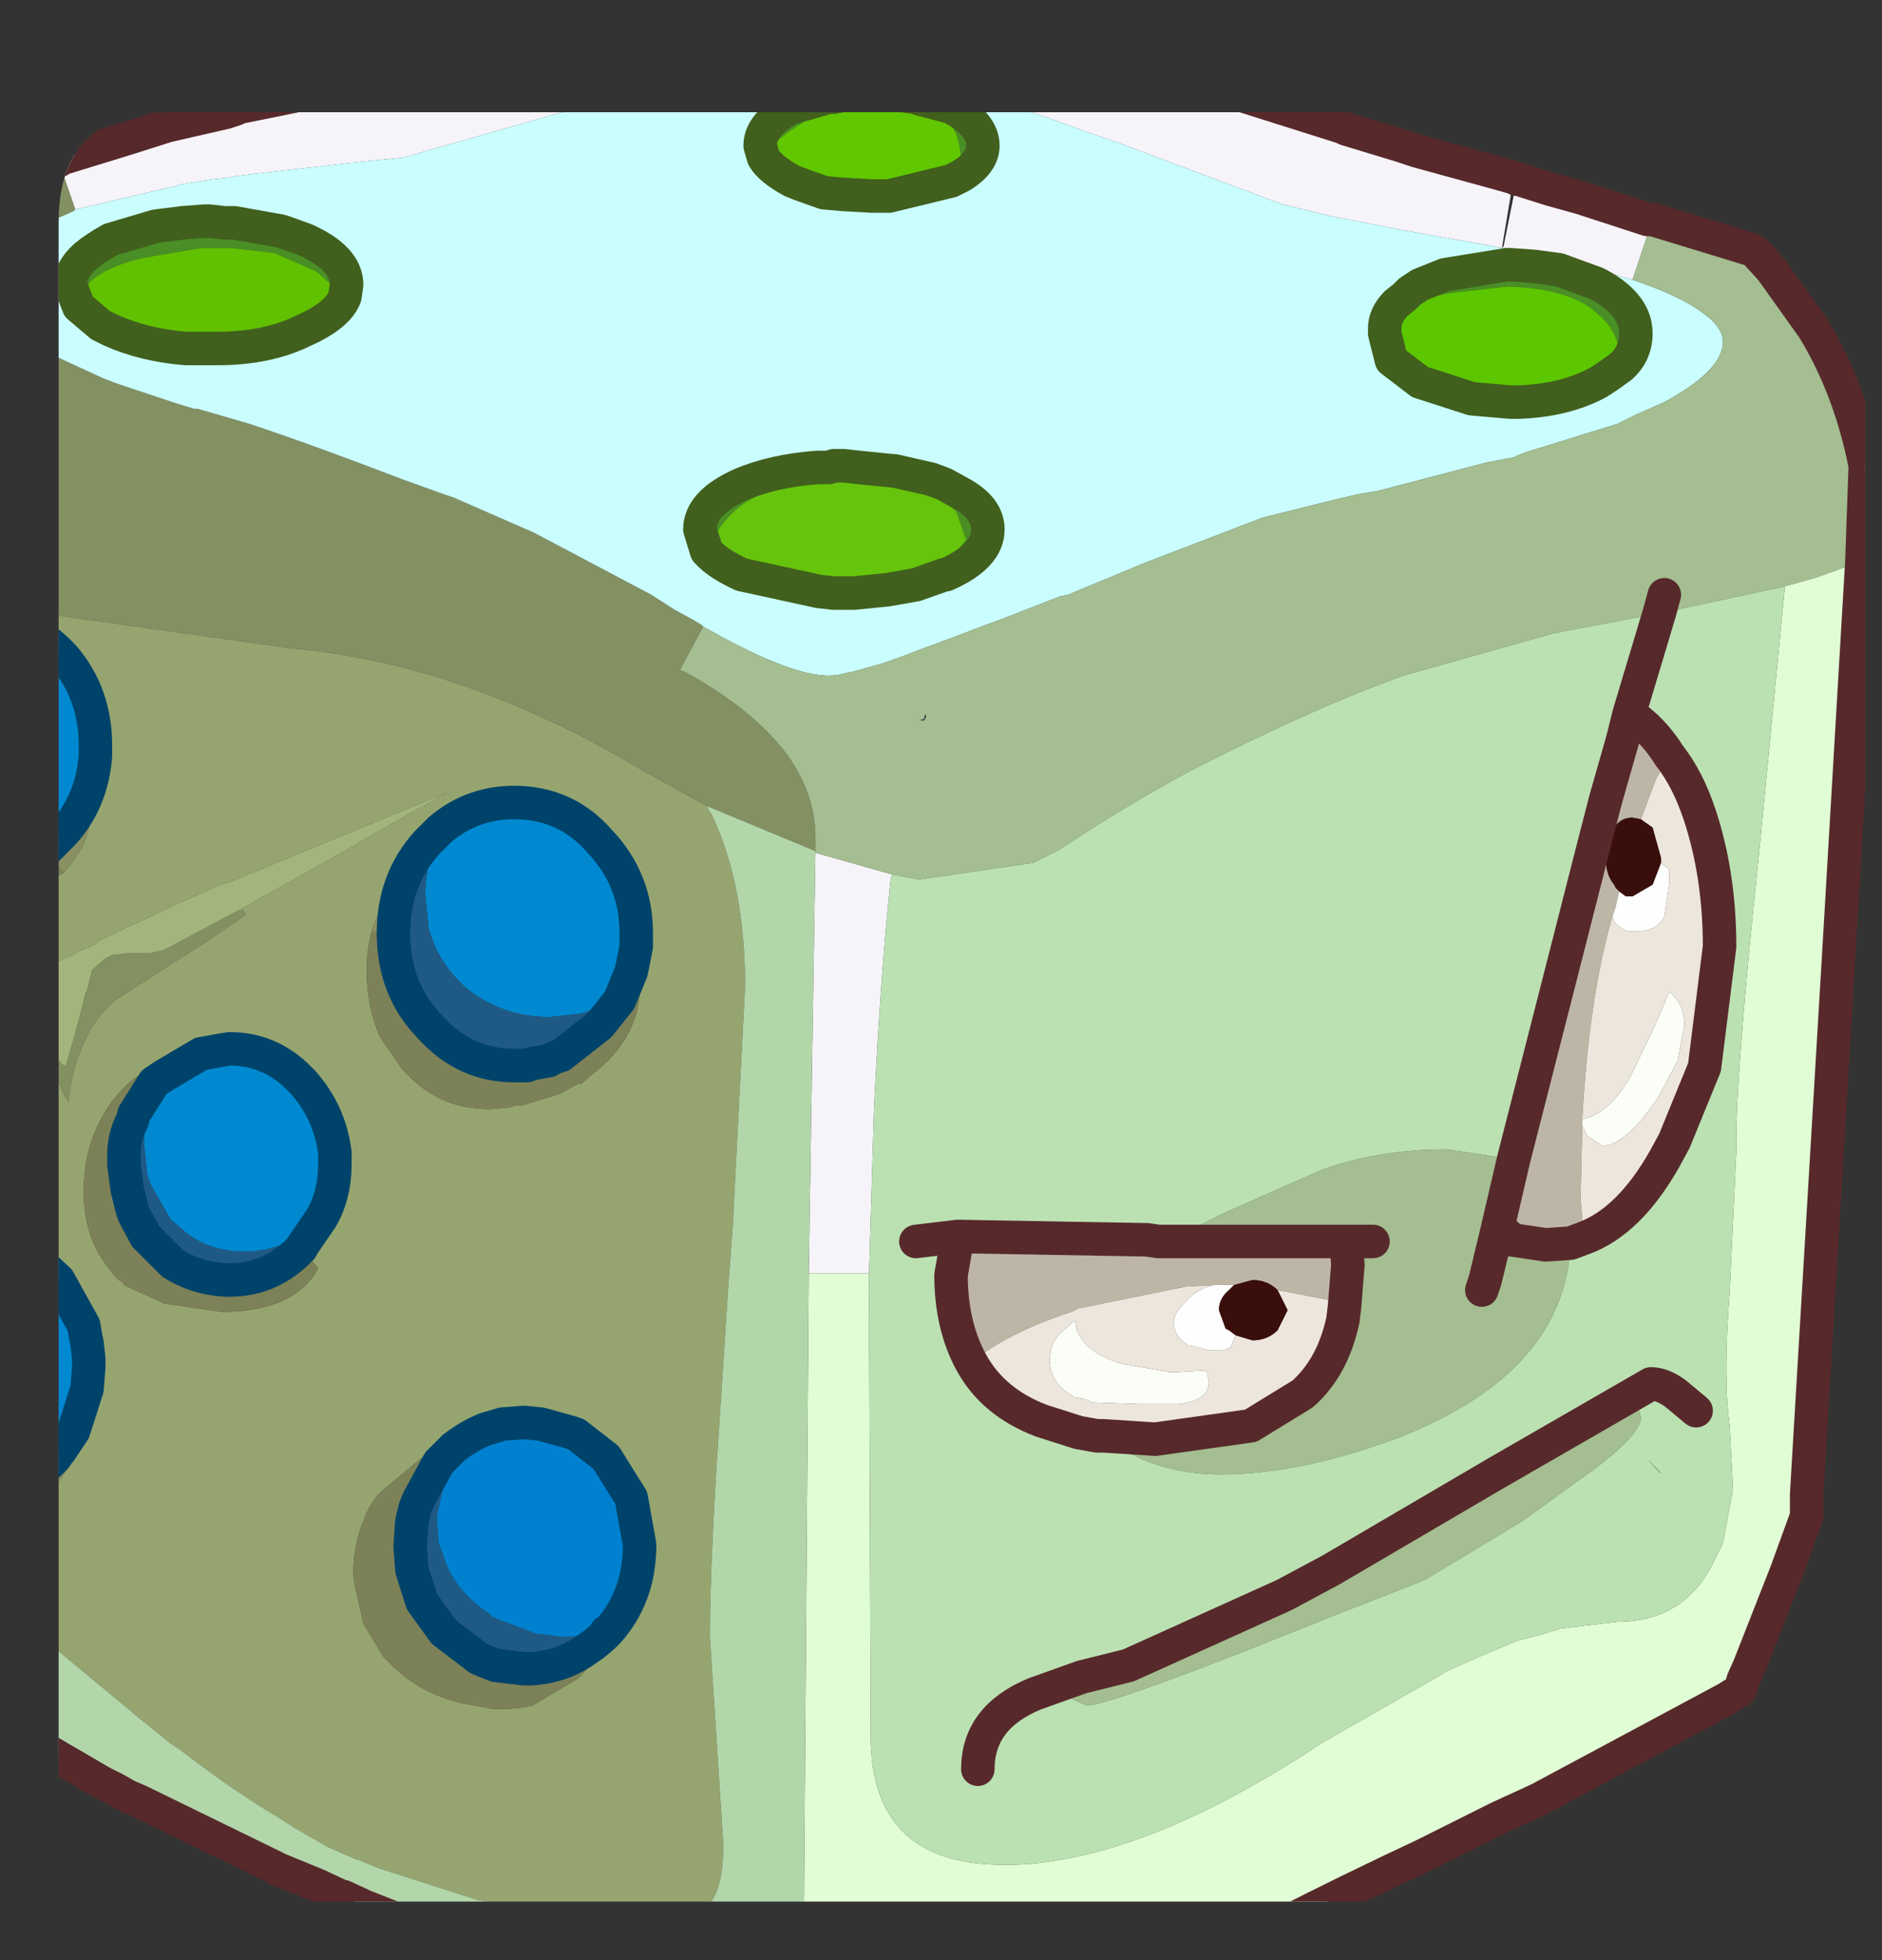 <?xml version="1.0" encoding="UTF-8" standalone="no"?>
<svg xmlns:ffdec="https://www.free-decompiler.com/flash" xmlns:xlink="http://www.w3.org/1999/xlink" ffdec:objectType="frame" height="58.5px" width="56.2px" xmlns="http://www.w3.org/2000/svg">
  <rect width="100%" height="100%" fill="#333333" stroke="none"/>
  <g transform="matrix(1.0, 0.0, 0.0, 1.0, 1.75, 3.35)">
    <clipPath id="clipPath0" transform="matrix(1.0, 0.0, 0.0, 1.0, 0.0, 0.0)">
      <path d="M50.5 0.0 Q53.95 0.0 53.95 3.3 L53.95 50.15 Q53.95 53.4 50.5 53.4 L3.3 53.4 Q0.0 53.4 0.0 50.15 L0.0 3.3 Q0.0 0.0 3.3 0.0 L50.5 0.0" fill="#000000" fill-rule="evenodd" stroke="none"/>
    </clipPath>
    <g clip-path="url(#clipPath0)">
      <use ffdec:characterId="2" height="58.5" transform="matrix(1.0, 0.0, 0.0, 1.0, -1.75, -3.35)" width="56.2" xlink:href="#shape1"/>
    </g>
    <use ffdec:characterId="3" height="53.4" transform="matrix(1.0, 0.0, 0.0, 1.0, 0.0, 0.0)" width="53.95" xlink:href="#shape2"/>
  </g>
  <defs>
    <g id="shape1" transform="matrix(1.0, 0.0, 0.0, 1.0, 1.75, 3.35)">
      <path d="M46.9 17.95 Q47.6 18.4 48.1 19.2 L47.7 19.9 47.25 21.1 47.0 21.05 Q46.65 21.05 46.45 21.35 L46.4 21.45 46.2 22.25 Q46.2 22.75 46.45 23.05 L46.5 23.15 46.6 23.25 46.5 23.7 46.4 24.0 Q45.7 26.4 45.5 30.05 L45.5 30.25 45.45 32.45 45.55 33.6 45.15 33.75 44.4 33.8 43.4 33.65 43.25 33.5 42.95 33.4 43.45 31.25 45.15 24.6 45.8 22.05 46.2 20.5 46.7 18.75 46.9 17.95 M27.25 37.3 Q26.65 36.2 26.65 34.7 L26.85 33.55 32.5 33.65 32.85 33.7 34.95 33.7 35.1 33.7 35.7 33.7 38.45 33.7 38.5 34.4 38.4 35.65 37.95 35.45 36.4 35.15 Q36.1 34.85 35.65 34.85 L35.1 35.0 34.7 35.0 34.65 35.0 34.5 35.0 33.65 35.05 30.7 35.65 30.45 35.7 30.25 35.8 Q28.4 36.4 27.25 37.3" fill="#beb7a7" fill-rule="evenodd" stroke="none"/>
      <path d="M45.5 30.05 Q46.3 29.9 46.95 28.75 L47.65 27.3 48.1 26.25 Q48.55 26.6 48.55 27.25 L48.35 28.3 47.85 29.25 47.7 29.5 Q46.75 30.85 46.1 30.85 L45.65 30.55 45.5 30.25 45.5 30.05 M30.35 36.05 L30.4 36.3 Q30.6 37.0 31.75 37.35 L33.2 37.6 33.35 37.6 34.2 37.55 34.3 37.6 34.35 37.9 Q34.35 38.45 33.45 38.55 L32.25 38.55 30.85 38.5 30.65 38.4 30.35 38.35 Q29.6 37.95 29.6 37.25 29.6 36.75 29.9 36.45 L30.35 36.05" fill="#fbfff7" fill-rule="evenodd" stroke="none"/>
      <path d="M47.85 22.4 L48.1 22.6 48.1 23.0 47.95 24.0 Q47.75 24.45 47.05 24.45 L47.0 24.45 Q46.7 24.45 46.45 24.15 L46.4 24.0 46.5 23.7 46.6 23.25 46.8 23.4 47.0 23.4 47.6 23.05 47.85 22.4 M34.5 35.0 L34.65 35.0 34.7 35.0 35.1 35.0 34.95 35.15 Q34.65 35.4 34.65 35.75 L34.85 36.3 34.95 36.35 35.15 36.5 35.0 36.85 34.8 36.95 34.35 36.95 33.8 36.8 33.75 36.8 Q33.3 36.55 33.3 36.1 33.3 35.85 33.65 35.5 34.0 35.1 34.5 35.0" fill="#ffffff" fill-rule="evenodd" stroke="none"/>
      <path d="M0.0 1.45 L0.5 2.9 0.45 2.95 -1.25 3.7 -1.25 1.85 0.0 1.45 M-1.25 6.75 L1.35 7.95 1.75 8.1 3.55 8.7 4.05 8.85 4.15 8.85 5.7 9.3 Q7.65 9.95 10.25 10.95 L11.5 11.4 11.8 11.5 14.2 12.55 17.7 14.4 18.4 14.85 18.95 15.15 19.2 15.3 19.25 15.35 18.55 16.65 18.7 16.7 Q20.7 17.8 21.7 19.1 22.6 20.3 22.6 21.65 L22.6 22.05 19.35 20.7 17.45 19.65 Q12.1 16.45 6.95 16.0 L-1.25 14.85 -1.25 6.75 M-1.25 28.1 L-1.25 27.55 -0.85 27.65 -0.65 27.8 -0.15 28.15 0.15 28.45 0.2 28.45 0.25 28.35 0.6 27.1 0.8 26.3 0.85 26.2 1.0 25.6 1.4 25.25 1.6 25.15 2.05 25.1 2.7 25.1 3.15 25.0 5.4 23.8 5.5 23.8 5.6 23.95 4.35 24.8 3.4 25.4 1.7 26.5 1.65 26.55 Q1.1 27.0 0.8 27.7 0.4 28.45 0.3 29.55 L0.25 29.45 0.2 29.4 -0.1 28.75 -0.35 28.35 Q-0.6 28.1 -1.1 28.1 L-1.25 28.1" fill="#849162" fill-rule="evenodd" stroke="none"/>
      <path d="M43.1 4.05 L42.3 3.9 41.15 3.7 40.05 3.5 38.25 3.15 38.0 3.1 36.55 2.75 31.75 0.95 30.6 0.55 29.5 0.15 25.7 -1.1 24.75 -1.35 23.65 -1.65 23.25 -1.65 23.05 -1.7 23.0 -1.7 22.3 -1.65 21.75 -1.55 15.8 -0.15 15.75 -0.15 14.85 0.05 10.3 1.35 8.8 1.5 5.3 1.9 5.1 1.95 4.6 2.0 3.65 2.15 3.5 2.2 2.65 2.4 0.5 2.9 0.0 1.45 0.0 1.4 0.1 1.35 0.2 1.35 2.15 0.75 3.25 0.4 5.0 0.0 5.3 -0.1 5.4 -0.15 8.6 -0.8 10.9 -1.25 15.3 -1.9 21.6 -2.75 22.15 -2.85 22.35 -2.85 23.0 -2.85 23.05 -2.85 23.15 -2.85 24.75 -2.75 29.05 -2.35 29.8 -2.3 30.45 -2.05 31.7 -1.65 38.35 0.45 38.45 0.5 40.1 1.0 40.55 1.15 43.1 1.85 43.45 1.95 43.1 4.05 43.15 4.0 43.55 2.0 43.6 2.0 44.55 2.3 45.45 2.55 47.45 3.2 47.5 3.2 47.6 3.2 47.0 5.0 45.8 4.65 44.95 4.4 44.05 4.2 43.2 4.05 43.1 4.05 M24.9 22.75 L24.85 22.85 Q24.55 25.65 24.35 29.75 L24.2 34.65 22.4 34.65 22.6 22.1 24.9 22.75" fill="#f7f5fa" fill-rule="evenodd" stroke="none"/>
      <path d="M0.5 2.9 L2.65 2.4 3.5 2.2 3.65 2.15 4.6 2.0 5.1 1.95 5.3 1.9 8.8 1.5 10.3 1.35 14.85 0.05 15.75 -0.15 15.8 -0.15 21.75 -1.55 22.3 -1.65 23.0 -1.7 23.05 -1.7 23.25 -1.65 23.65 -1.65 24.75 -1.35 25.7 -1.1 29.5 0.15 30.6 0.55 31.75 0.95 36.55 2.75 38.0 3.1 38.25 3.15 40.05 3.5 41.15 3.7 42.3 3.9 43.1 4.05 43.2 4.05 44.05 4.2 44.95 4.4 45.8 4.65 47.0 5.0 Q48.35 5.45 49.05 5.95 49.7 6.4 49.7 6.85 49.7 7.7 47.95 8.65 L47.05 9.05 46.55 9.3 43.8 10.15 43.55 10.25 43.45 10.3 42.65 10.45 39.4 11.3 38.8 11.4 37.95 11.6 35.95 12.1 32.3 13.5 31.95 13.65 30.5 14.25 30.15 14.4 29.9 14.45 28.1 15.15 27.55 15.35 26.9 15.6 26.1 15.9 25.95 15.95 25.3 16.2 24.6 16.45 23.7 16.7 23.65 16.7 23.25 16.8 23.2 16.8 Q22.05 16.95 19.25 15.35 L19.2 15.3 18.95 15.15 18.4 14.85 17.7 14.4 14.2 12.55 11.8 11.5 11.5 11.4 10.25 10.95 Q7.65 9.95 5.7 9.3 L4.15 8.85 4.05 8.85 3.55 8.7 1.75 8.1 1.35 7.95 -1.25 6.75 -1.25 3.7 0.45 2.95 0.5 2.9 M26.95 1.9 Q27.6 1.5 27.6 1.0 27.6 0.35 26.65 -0.15 L25.7 -0.4 25.6 -0.45 25.55 -0.45 24.8 -0.55 24.3 -0.55 23.6 -0.55 23.15 -0.45 23.1 -0.45 23.0 -0.45 21.95 -0.15 21.9 -0.15 Q20.95 0.35 20.95 1.0 L21.05 1.35 Q21.25 1.7 21.9 2.05 L22.15 2.15 22.85 2.4 23.4 2.45 24.3 2.5 24.8 2.5 26.65 2.05 26.95 1.9 M46.65 7.6 Q47.1 7.2 47.1 6.6 47.1 5.75 46.0 5.15 L45.9 5.1 44.8 4.7 44.05 4.6 43.35 4.55 43.25 4.55 41.4 4.85 40.9 5.05 40.65 5.15 40.35 5.35 40.2 5.5 39.95 5.7 Q39.6 6.05 39.6 6.45 L39.6 6.6 39.8 7.4 40.65 8.05 42.2 8.55 43.35 8.65 43.6 8.65 Q45.0 8.6 46.0 8.05 L46.3 7.85 46.65 7.6 M25.6 14.1 L26.45 13.8 26.5 13.8 Q27.75 13.25 27.75 12.45 27.75 11.8 26.9 11.35 L26.45 11.1 26.05 10.95 24.95 10.7 24.9 10.7 23.9 10.6 23.45 10.55 23.15 10.55 23.0 10.6 22.7 10.6 22.65 10.6 Q21.35 10.7 20.4 11.1 19.15 11.65 19.15 12.45 L19.35 13.1 19.45 13.2 Q19.75 13.5 20.4 13.8 L22.7 14.3 23.15 14.35 23.3 14.35 23.45 14.35 23.75 14.35 24.75 14.25 25.6 14.1 M8.55 5.5 L8.6 5.15 Q8.6 4.35 7.35 3.8 L6.65 3.55 5.25 3.3 4.95 3.3 4.5 3.25 4.35 3.25 3.7 3.3 2.9 3.4 1.55 3.8 Q1.1 4.05 0.8 4.3 0.35 4.7 0.35 5.15 L0.6 5.8 1.25 6.35 1.55 6.5 Q2.55 6.95 3.8 7.05 L4.35 7.05 4.5 7.05 4.75 7.05 Q6.25 7.05 7.35 6.5 8.35 6.05 8.55 5.5" fill="#cbfeff" fill-rule="evenodd" stroke="none"/>
      <path d="M21.05 1.35 L20.95 1.0 Q20.95 0.35 21.9 -0.15 L21.95 -0.15 23.0 -0.45 23.1 -0.45 23.15 -0.45 23.6 -0.55 24.3 -0.55 24.8 -0.55 25.55 -0.45 25.6 -0.45 25.7 -0.4 26.65 -0.15 Q27.6 0.35 27.6 1.0 27.6 1.5 26.95 1.9 L26.95 1.55 Q26.95 0.5 26.35 0.05 L25.6 -0.2 25.55 -0.2 24.8 -0.3 24.55 -0.3 23.55 -0.15 23.05 0.0 22.95 0.0 22.3 0.25 22.0 0.45 Q21.35 0.85 21.05 1.35 M46.65 7.6 L46.65 7.55 Q46.65 6.6 46.0 6.05 L45.7 5.8 Q44.85 5.25 43.3 5.2 L43.25 5.2 41.5 5.4 41.05 5.5 39.9 6.15 39.6 6.45 Q39.6 6.05 39.95 5.7 L40.2 5.5 40.35 5.35 40.65 5.15 40.9 5.05 41.4 4.85 43.25 4.55 43.35 4.55 44.05 4.6 44.8 4.7 45.9 5.1 46.0 5.15 Q47.1 5.75 47.1 6.6 47.1 7.2 46.65 7.6 M19.35 13.1 L19.15 12.45 Q19.15 11.65 20.4 11.1 21.35 10.7 22.65 10.6 L22.7 10.6 23.0 10.6 23.15 10.55 23.45 10.55 23.9 10.6 24.9 10.7 24.95 10.7 26.05 10.95 26.45 11.1 26.9 11.35 Q27.75 11.8 27.75 12.45 27.75 13.25 26.5 13.8 L26.45 13.8 25.6 14.1 26.5 13.55 27.1 12.75 26.8 11.9 26.3 11.5 25.9 11.3 24.9 11.0 24.05 10.95 23.9 10.95 23.15 10.95 23.0 10.95 22.7 11.0 22.65 11.0 21.1 11.35 Q19.95 11.75 19.35 13.1 M8.55 5.5 L7.7 4.75 6.45 4.2 5.15 4.05 5.0 4.05 4.8 4.05 4.25 4.05 2.5 4.35 Q1.45 4.6 0.95 5.05 0.65 5.4 0.6 5.8 L0.35 5.15 Q0.35 4.7 0.8 4.3 1.1 4.05 1.55 3.8 L2.9 3.4 3.7 3.3 4.35 3.25 4.5 3.25 4.95 3.3 5.25 3.3 6.65 3.55 7.35 3.8 Q8.6 4.35 8.6 5.15 L8.55 5.5" fill="#499026" fill-rule="evenodd" stroke="none"/>
      <path d="M0.6 5.8 Q0.65 5.4 0.95 5.05 1.45 4.6 2.5 4.35 L4.25 4.05 4.8 4.05 5.0 4.05 5.15 4.05 6.45 4.2 7.7 4.75 8.55 5.5 Q8.35 6.05 7.35 6.5 6.25 7.05 4.75 7.05 L4.5 7.05 4.35 7.05 3.8 7.05 Q2.55 6.95 1.55 6.5 L1.25 6.35 0.6 5.8" fill="#61c201" fill-rule="evenodd" stroke="none"/>
      <path d="M26.95 1.9 L26.65 2.05 24.8 2.5 24.3 2.5 23.4 2.45 22.85 2.4 22.15 2.15 21.9 2.05 Q21.25 1.7 21.05 1.35 21.35 0.85 22.0 0.45 L22.3 0.25 22.95 0.0 23.05 0.0 23.55 -0.15 24.55 -0.3 24.8 -0.3 25.55 -0.2 25.6 -0.2 26.35 0.05 Q26.95 0.5 26.95 1.55 L26.95 1.9" fill="#61c800" fill-rule="evenodd" stroke="none"/>
      <path d="M39.6 6.45 L39.9 6.15 41.05 5.5 41.5 5.4 43.25 5.2 43.3 5.2 Q44.85 5.25 45.7 5.8 L46.0 6.05 Q46.65 6.6 46.65 7.55 L46.65 7.6 46.3 7.85 46.0 8.05 Q45.0 8.6 43.6 8.65 L43.35 8.65 42.2 8.55 40.65 8.05 39.8 7.4 39.6 6.6 39.6 6.45" fill="#5cc800" fill-rule="evenodd" stroke="none"/>
      <path d="M19.25 15.35 Q22.05 16.95 23.2 16.8 L23.25 16.8 23.65 16.7 23.7 16.7 24.6 16.45 25.3 16.2 25.95 15.95 26.1 15.9 26.9 15.6 27.55 15.35 28.1 15.15 29.9 14.45 30.15 14.4 30.5 14.25 31.95 13.65 32.3 13.5 35.95 12.1 37.95 11.6 38.8 11.4 39.4 11.3 42.65 10.45 43.45 10.3 43.55 10.25 43.8 10.15 46.55 9.3 47.05 9.05 47.95 8.65 Q49.7 7.7 49.7 6.85 49.7 6.4 49.05 5.95 48.35 5.45 47.0 5.0 L47.6 3.2 50.55 4.1 50.65 4.15 51.15 4.7 52.4 6.45 Q53.5 8.25 53.95 10.55 L53.85 13.4 52.45 13.9 51.55 14.15 48.3 14.85 47.8 14.95 47.95 14.4 47.8 14.95 44.65 15.55 40.2 16.8 Q37.65 17.7 34.0 19.55 32.0 20.6 29.9 22.0 L29.1 22.4 25.7 22.9 24.9 22.75 22.6 22.1 22.6 22.05 22.6 21.65 Q22.6 20.3 21.7 19.1 20.7 17.8 18.7 16.7 L18.55 16.65 19.25 15.35 M45.15 33.75 Q45.0 37.55 40.15 39.5 37.15 40.65 34.7 40.65 33.1 40.65 31.85 39.95 L31.2 39.5 32.75 39.6 35.6 39.2 37.15 38.25 Q38.05 37.45 38.35 36.05 L38.4 35.65 38.5 34.4 38.45 33.7 35.7 33.7 35.1 33.7 34.95 33.7 32.85 33.7 33.9 33.3 34.8 32.85 37.75 31.55 Q39.45 30.95 41.45 30.95 L43.45 31.25 42.95 33.4 43.25 33.5 43.4 33.65 44.4 33.8 45.15 33.75 M42.5 35.15 L42.6 34.85 42.95 33.4 42.6 34.85 42.5 35.15 M43.25 33.5 L43.25 33.65 43.4 33.65 43.25 33.65 43.25 33.5 M38.0 43.5 L40.8 42.25 41.25 42.0 41.5 41.95 44.65 40.0 Q46.6 38.75 46.95 38.75 L47.2 38.75 47.25 38.95 Q47.25 39.45 45.85 40.5 L43.7 42.05 40.8 43.8 38.9 44.55 38.5 44.7 Q31.45 47.55 30.7 47.55 L30.25 47.35 30.55 46.7 31.95 46.35 36.6 44.25 38.0 43.5 36.6 44.25 31.95 46.35 30.55 46.7 30.7 46.45 30.75 46.4 31.65 46.0 31.65 46.05 36.4 44.15 38.0 43.5 M47.8 40.6 L47.45 40.2 47.85 40.6 47.8 40.6 M25.85 18.1 L25.7 18.15 25.85 18.15 25.9 18.05 25.9 17.95 25.85 18.05 25.85 18.1 M39.25 33.7 L38.45 33.7 39.25 33.7" fill="#a5bf92" fill-rule="evenodd" stroke="none"/>
      <path d="M53.85 13.4 L53.15 25.3 52.2 41.25 52.2 41.9 51.6 43.55 50.5 46.35 50.3 46.8 50.25 47.0 50.2 47.1 49.8 47.35 44.2 50.35 43.0 50.9 40.8 52.0 Q38.45 53.1 36.5 54.1 35.9 54.4 35.3 54.65 L22.25 54.65 22.4 34.65 24.2 34.65 24.2 35.2 24.25 48.45 Q24.25 52.3 28.2 52.3 L28.5 52.3 Q30.45 52.25 32.85 51.3 35.1 50.4 37.75 48.65 L41.25 46.65 41.4 46.55 Q42.6 46.0 43.6 45.6 L44.2 45.45 44.7 45.3 44.85 45.25 46.55 45.05 Q48.4 45.05 49.3 43.5 L49.45 43.2 49.7 42.7 50.0 41.1 49.9 39.2 Q49.7 37.75 49.9 35.2 L50.1 31.0 Q50.05 28.95 50.8 21.9 L51.55 14.15 52.45 13.9 53.85 13.4" fill="#e2fed6" fill-rule="evenodd" stroke="none"/>
      <path d="M47.8 14.95 L48.3 14.85 51.55 14.15 50.8 21.9 Q50.05 28.95 50.1 31.0 L49.9 35.2 Q49.7 37.75 49.9 39.2 L50.0 41.1 49.7 42.7 49.45 43.2 49.3 43.5 Q48.4 45.05 46.55 45.05 L44.85 45.25 44.7 45.3 44.2 45.45 43.6 45.6 Q42.6 46.0 41.4 46.55 L41.25 46.65 37.75 48.65 Q35.1 50.4 32.85 51.3 30.45 52.25 28.5 52.3 L28.2 52.3 Q24.25 52.3 24.25 48.45 L24.2 35.2 24.2 34.65 24.35 29.75 Q24.55 25.65 24.85 22.85 L24.9 22.75 25.7 22.9 29.1 22.4 29.9 22.0 Q32.0 20.6 34.0 19.55 37.65 17.7 40.2 16.8 L44.65 15.55 47.8 14.95 46.9 17.95 47.8 14.95 M48.1 19.2 Q47.6 18.4 46.9 17.95 L46.7 18.75 46.2 20.5 45.8 22.05 45.15 24.6 43.45 31.25 41.45 30.95 Q39.45 30.95 37.75 31.55 L34.8 32.85 33.9 33.3 32.85 33.7 32.5 33.65 26.85 33.55 26.65 34.7 Q26.65 36.2 27.25 37.3 27.9 38.5 29.35 39.05 L30.45 39.4 31.0 39.5 31.2 39.5 31.85 39.95 Q33.1 40.65 34.7 40.65 37.15 40.65 40.15 39.5 45.0 37.55 45.15 33.75 L45.55 33.6 Q46.9 33.1 47.95 31.25 L48.25 30.7 49.15 28.5 49.6 24.9 Q49.6 22.75 49.0 20.95 48.65 19.9 48.1 19.2 M25.6 33.7 L26.85 33.55 25.6 33.7 M48.9 38.75 L48.3 38.25 Q47.9 37.95 47.55 37.95 L42.95 40.6 38.0 43.5 42.95 40.6 47.55 37.95 Q47.9 37.95 48.3 38.25 L48.9 38.75 M30.55 46.7 L30.25 47.35 30.7 47.55 Q31.45 47.55 38.5 44.7 L38.9 44.55 40.8 43.8 43.7 42.05 45.85 40.5 Q47.25 39.45 47.25 38.95 L47.2 38.75 46.95 38.75 Q46.6 38.75 44.65 40.0 L41.5 41.95 41.25 42.0 40.8 42.25 38.0 43.5 36.4 44.15 31.65 46.05 31.65 46.0 30.75 46.4 30.7 46.45 30.55 46.7 29.15 47.2 Q27.45 47.9 27.45 49.45 27.45 47.9 29.15 47.2 L30.55 46.7 M47.8 40.6 L47.85 40.6 47.45 40.2 47.8 40.6" fill="#bce2b4" fill-rule="evenodd" stroke="none"/>
      <path d="M19.35 13.1 Q19.95 11.75 21.1 11.35 L22.65 11.0 22.7 11.0 23.0 10.95 23.15 10.95 23.9 10.95 24.05 10.95 24.9 11.0 25.9 11.3 26.3 11.5 26.8 11.9 27.1 12.75 26.5 13.55 25.6 14.1 24.75 14.25 23.75 14.35 23.45 14.35 23.3 14.35 23.15 14.35 22.7 14.3 20.4 13.8 Q19.75 13.5 19.45 13.2 L19.35 13.1" fill="#65c50b" fill-rule="evenodd" stroke="none"/>
      <path d="M-1.25 44.9 L-1.25 41.8 -1.05 41.7 -0.55 41.4 -0.3 41.15 -0.05 40.95 0.25 40.5 0.5 40.15 Q1.25 39.05 0.8 38.25 L0.85 38.1 0.9 37.45 0.9 37.2 0.85 36.75 0.8 36.5 0.75 36.2 0.0 34.85 -0.65 34.25 -1.25 33.9 -1.25 28.1 -1.1 28.1 Q-0.6 28.1 -0.35 28.35 L-0.1 28.75 0.2 29.4 0.25 29.45 0.3 29.55 Q0.4 28.45 0.8 27.7 1.1 27.0 1.65 26.55 L1.7 26.5 3.4 25.4 4.35 24.8 5.6 23.95 5.5 23.8 5.5 23.75 8.8 21.9 8.95 21.8 11.6 20.3 5.05 23.0 4.95 23.0 3.6 23.6 1.15 24.75 1.15 24.8 -0.25 25.45 -1.25 25.95 -1.25 23.55 0.15 22.7 0.4 22.4 0.7 21.95 Q1.15 20.95 1.1 19.2 L1.1 18.9 Q1.1 17.35 0.15 16.25 -0.5 15.55 -1.25 15.3 L-1.25 14.85 6.95 16.0 Q12.1 16.45 17.45 19.65 L19.35 20.7 19.4 20.8 19.5 20.95 Q20.5 23.05 20.5 26.1 L20.15 32.85 20.15 33.0 20.0 35.0 19.8 38.1 Q19.45 43.05 19.45 45.5 L19.85 51.7 Q19.85 52.95 19.45 53.45 19.05 53.9 17.9 53.9 L16.3 53.9 13.2 53.45 12.5 53.35 9.55 52.4 8.95 52.15 8.9 52.15 8.0 51.75 7.05 51.2 6.5 50.85 Q5.3 50.15 3.6 48.85 L3.3 48.65 3.0 48.4 2.25 47.8 2.2 47.75 -0.7 45.35 -1.05 45.1 -1.25 44.9 M9.35 24.45 Q9.2 25.0 9.2 25.6 9.2 26.7 9.6 27.6 L10.25 28.55 10.55 28.85 Q11.5 29.75 12.85 29.75 L13.45 29.7 13.6 29.65 13.8 29.65 14.95 29.3 15.5 29.0 15.6 29.0 15.95 28.7 Q17.25 27.7 17.35 26.3 L17.4 26.1 17.2 26.25 16.75 26.5 17.1 25.65 17.25 24.9 17.25 24.5 Q17.25 22.9 16.15 21.75 15.15 20.6 13.6 20.6 12.35 20.6 11.4 21.4 L11.3 21.5 11.15 21.65 11.05 21.75 11.0 21.8 Q10.2 22.5 9.7 23.45 L9.4 24.3 9.35 24.45 M7.85 33.0 Q8.25 32.3 8.25 31.4 L8.25 31.25 8.25 31.15 8.25 31.05 Q8.1 29.85 7.3 28.95 L7.1 28.75 Q6.25 27.95 5.1 27.95 L4.8 28.0 4.25 28.1 3.15 28.75 3.45 28.15 2.6 28.6 Q1.8 29.1 1.35 29.9 0.75 30.9 0.75 32.2 0.75 33.35 1.25 34.15 L1.45 34.45 1.65 34.7 1.8 34.85 1.95 34.95 1.95 35.0 3.15 35.55 4.85 35.8 Q7.05 35.8 7.75 34.5 L7.25 33.9 7.3 33.8 7.85 33.0 M11.8 39.85 L12.0 39.5 11.8 39.55 10.85 40.15 9.65 41.15 9.55 41.25 Q9.25 41.6 9.1 42.05 8.8 42.75 8.8 43.65 L8.85 44.0 9.1 45.1 9.7 46.1 10.0 46.4 10.35 46.7 Q11.15 47.3 12.15 47.5 L12.95 47.65 13.45 47.65 13.9 47.6 14.15 47.55 15.5 46.75 15.6 46.65 16.95 45.15 16.4 45.35 Q17.35 44.3 17.35 42.75 L17.1 41.35 16.35 40.15 15.45 39.45 15.3 39.4 14.4 39.15 13.9 39.1 13.25 39.15 12.75 39.3 Q12.25 39.5 11.8 39.85" fill="#97a670" fill-rule="evenodd" stroke="none"/>
      <path d="M22.25 54.65 L11.95 54.65 9.15 53.55 8.5 53.25 8.45 53.25 7.7 52.9 6.6 52.45 6.55 52.45 6.5 52.4 2.4 50.4 2.05 50.25 1.7 50.05 1.3 49.85 -1.1 48.45 -1.25 48.35 -1.25 44.9 -1.05 45.1 -0.7 45.35 2.2 47.75 2.25 47.8 3.0 48.4 3.3 48.65 3.6 48.85 Q5.3 50.15 6.5 50.85 L7.05 51.2 8.0 51.75 8.9 52.15 8.95 52.15 9.55 52.4 12.5 53.35 13.2 53.45 16.3 53.9 17.9 53.9 Q19.05 53.9 19.45 53.45 19.85 52.95 19.85 51.7 L19.45 45.5 Q19.45 43.05 19.8 38.1 L20.0 35.0 20.15 33.0 20.15 32.85 20.5 26.1 Q20.5 23.05 19.5 20.95 L19.4 20.8 19.35 20.7 22.6 22.05 22.6 22.1 22.4 34.65 22.25 54.65" fill="#b3d7ab" fill-rule="evenodd" stroke="none"/>
      <path d="M-1.25 27.55 L-1.25 25.95 -0.25 25.45 1.15 24.8 1.15 24.75 3.6 23.6 4.95 23.0 5.05 23.0 11.6 20.3 8.95 21.8 8.8 21.9 5.5 23.75 5.5 23.8 5.4 23.8 3.15 25.0 2.7 25.1 2.05 25.1 1.6 25.15 1.4 25.25 1.0 25.6 0.85 26.2 0.8 26.3 0.6 27.1 0.25 28.35 0.2 28.45 0.15 28.45 -0.15 28.15 -0.65 27.8 -0.85 27.65 -1.25 27.55" fill="#a5b67b" fill-rule="evenodd" stroke="none"/>
      <path d="M-1.25 40.25 L-1.25 33.9 -0.65 34.25 0.0 34.85 0.75 36.2 0.8 36.5 0.85 36.75 0.9 37.2 0.9 37.45 0.85 38.1 0.8 38.25 0.45 39.35 0.05 39.95 0.0 40.0 -0.1 40.15 -0.25 40.3 -0.3 40.3 -0.35 40.3 -1.0 40.25 -1.25 40.25 M-1.25 22.0 L-1.25 15.3 Q-0.5 15.55 0.15 16.25 1.1 17.35 1.1 18.9 L1.1 19.2 Q1.0 20.55 0.15 21.5 L-0.4 22.05 -0.45 22.05 -1.25 22.0 M16.75 26.5 L15.6 26.9 14.7 27.0 14.65 27.0 Q13.3 27.0 12.25 26.2 11.35 25.45 11.05 24.35 L10.95 23.35 Q10.95 22.45 11.4 21.4 12.35 20.6 13.6 20.6 15.15 20.6 16.15 21.75 17.25 22.9 17.25 24.5 L17.25 24.9 17.1 25.65 16.75 26.5 M3.15 28.75 L4.25 28.1 4.8 28.0 5.1 27.95 Q6.25 27.95 7.1 28.75 L7.3 28.95 Q8.1 29.85 8.25 31.05 L8.25 31.15 8.25 31.25 8.25 31.4 Q8.25 32.3 7.85 33.0 6.85 34.0 5.55 34.0 4.4 34.0 3.65 33.3 L3.35 33.05 2.75 32.0 2.65 31.75 2.55 30.75 Q2.55 29.9 3.05 28.85 L3.15 28.75" fill="#008ad2" fill-rule="evenodd" stroke="none"/>
      <path d="M-1.25 41.0 L-1.25 40.25 -1.0 40.25 -0.35 40.3 -0.3 40.3 -0.3 40.35 -1.25 41.0 M-1.25 22.5 L-1.25 22.0 -0.45 22.05 -0.4 22.05 -1.25 22.5 M16.75 26.5 L16.15 27.25 15.0 28.15 Q14.8 28.2 14.65 28.3 L14.1 28.4 14.0 28.45 13.6 28.45 Q12.1 28.45 11.05 27.25 10.0 26.15 10.0 24.5 10.0 22.9 11.0 21.8 L11.05 21.75 11.15 21.65 11.3 21.5 11.4 21.4 Q10.95 22.45 10.95 23.35 L11.05 24.35 Q11.35 25.45 12.25 26.2 13.3 27.0 14.65 27.0 L14.7 27.0 15.6 26.9 16.75 26.5 M3.15 28.75 L3.05 28.85 Q2.55 29.9 2.55 30.75 L2.65 31.75 2.75 32.0 3.35 33.05 3.65 33.3 Q4.4 34.0 5.55 34.0 6.85 34.0 7.85 33.0 L7.3 33.8 7.25 33.9 Q6.35 34.85 5.1 34.85 L5.0 34.85 Q4.1 34.8 3.4 34.35 L2.85 33.8 2.6 33.55 2.25 32.9 2.2 32.75 2.05 32.15 1.95 31.4 1.95 31.15 Q1.95 30.55 2.2 30.1 L2.25 29.9 2.85 28.95 3.15 28.75 M16.35 45.4 Q16.1 45.65 15.8 45.85 15.05 46.4 14.1 46.45 L13.9 46.45 13.05 46.35 12.55 46.15 11.5 45.35 10.85 44.45 10.55 43.5 10.5 42.85 10.5 42.75 10.55 42.05 10.65 41.65 10.75 41.4 11.35 40.3 11.5 40.15 11.8 39.85 11.65 40.25 11.3 41.9 11.3 42.05 11.35 42.7 11.5 43.1 Q11.8 44.1 12.85 44.8 L12.95 44.9 13.2 45.0 14.25 45.4 15.1 45.5 15.95 45.45 16.35 45.4" fill="#1f5a86" fill-rule="evenodd" stroke="none"/>
      <path d="M-1.25 41.8 L-1.25 41.15 -1.05 41.7 -1.25 41.8 M-1.25 23.55 L-1.25 22.5 -0.4 22.05 0.15 22.7 -1.25 23.55 M9.35 24.45 L10.0 24.5 Q10.0 26.15 11.05 27.25 12.1 28.45 13.6 28.45 L14.0 28.45 14.1 28.4 14.65 28.3 Q14.8 28.2 15.0 28.15 L16.15 27.25 16.75 26.5 17.2 26.25 17.4 26.1 17.35 26.3 Q17.25 27.7 15.95 28.7 L15.6 29.0 15.5 29.0 14.95 29.3 13.8 29.65 13.6 29.65 13.45 29.7 12.85 29.75 Q11.5 29.75 10.55 28.85 L10.25 28.55 9.6 27.6 Q9.2 26.7 9.2 25.6 9.2 25.0 9.35 24.45 M7.25 33.9 L7.75 34.5 Q7.05 35.8 4.85 35.8 L3.15 35.55 1.95 35.0 1.95 34.95 1.8 34.85 1.65 34.7 1.45 34.45 1.25 34.15 Q0.75 33.35 0.75 32.2 0.75 30.9 1.35 29.9 1.8 29.1 2.6 28.6 L3.45 28.15 3.15 28.75 2.85 28.95 2.25 29.9 2.2 30.1 Q1.95 30.55 1.95 31.15 L1.95 31.4 2.05 32.15 2.2 32.75 2.25 32.9 2.6 33.55 2.85 33.8 3.4 34.35 Q4.1 34.8 5.0 34.85 L5.1 34.85 Q6.35 34.85 7.25 33.9 M16.4 45.35 L16.95 45.15 15.6 46.65 15.5 46.75 14.15 47.55 13.9 47.6 13.45 47.65 12.95 47.65 12.15 47.5 Q11.15 47.3 10.35 46.7 L10.0 46.4 9.7 46.1 9.1 45.1 8.85 44.0 8.8 43.65 Q8.8 42.75 9.1 42.05 9.25 41.6 9.55 41.25 L9.65 41.15 10.85 40.15 11.8 39.55 12.0 39.5 11.8 39.85 11.5 40.15 11.35 40.3 10.75 41.4 10.65 41.65 10.55 42.05 10.5 42.75 10.5 42.85 10.55 43.5 10.85 44.45 11.5 45.35 12.55 46.15 13.05 46.35 13.9 46.45 14.1 46.45 Q15.05 46.4 15.8 45.85 16.1 45.65 16.35 45.4 L16.35 45.35 16.4 45.35" fill="#7d8257" fill-rule="evenodd" stroke="none"/>
      <path d="M-1.25 41.15 L-1.25 41.0 -0.3 40.35 -0.3 40.3 -0.25 40.3 -0.1 40.15 0.0 40.0 0.05 39.95 0.45 39.35 0.8 38.25 Q1.25 39.05 0.5 40.15 L0.25 40.5 -0.05 40.95 -0.3 41.15 -0.55 41.4 -1.05 41.7 -1.25 41.15 M-0.4 22.05 L0.15 21.5 Q1.0 20.55 1.1 19.2 1.15 20.95 0.7 21.95 L0.4 22.4 0.15 22.7 -0.4 22.05 M10.0 24.5 L9.35 24.45 9.4 24.3 9.7 23.45 Q10.2 22.5 11.0 21.8 10.0 22.9 10.0 24.5" fill="#8c9162" fill-rule="evenodd" stroke="none"/>
      <path d="M11.8 39.85 Q12.25 39.5 12.75 39.3 L13.25 39.15 13.9 39.1 14.4 39.15 15.3 39.4 15.45 39.45 16.35 40.15 17.1 41.35 17.35 42.75 Q17.35 44.3 16.4 45.35 L16.35 45.35 16.35 45.4 15.95 45.45 15.1 45.5 14.25 45.4 13.2 45.0 12.95 44.9 12.85 44.8 Q11.8 44.1 11.5 43.1 L11.35 42.7 11.3 42.05 11.3 41.9 11.65 40.25 11.8 39.85" fill="#0082d1" fill-rule="evenodd" stroke="none"/>
      <path d="M48.1 19.2 Q48.65 19.9 49.0 20.95 49.6 22.75 49.6 24.9 L49.15 28.5 48.25 30.7 47.95 31.25 Q46.9 33.1 45.55 33.6 L45.45 32.45 45.5 30.25 45.65 30.55 46.1 30.85 Q46.75 30.85 47.7 29.5 L47.85 29.25 48.35 28.3 48.55 27.25 Q48.55 26.6 48.1 26.25 L47.65 27.3 46.95 28.75 Q46.3 29.9 45.5 30.05 45.7 26.4 46.4 24.0 L46.45 24.15 Q46.7 24.45 47.0 24.45 L47.05 24.45 Q47.75 24.45 47.95 24.0 L48.1 23.0 48.1 22.6 47.85 22.4 47.85 22.25 47.6 21.35 47.25 21.1 47.7 19.9 48.1 19.2 M31.2 39.5 L31.0 39.5 30.45 39.4 29.35 39.05 Q27.9 38.5 27.25 37.3 28.4 36.4 30.25 35.8 L30.45 35.7 30.7 35.65 33.65 35.05 34.5 35.0 Q34.0 35.1 33.65 35.5 33.3 35.85 33.3 36.1 33.3 36.55 33.75 36.8 L33.8 36.8 34.35 36.95 34.8 36.95 35.0 36.85 35.15 36.5 35.65 36.65 Q36.1 36.65 36.4 36.35 L36.7 35.75 36.4 35.15 37.95 35.45 38.4 35.65 38.35 36.05 Q38.05 37.45 37.15 38.25 L35.6 39.2 32.75 39.6 31.2 39.5 M30.35 36.05 L29.9 36.45 Q29.6 36.75 29.6 37.25 29.6 37.95 30.35 38.35 L30.65 38.4 30.85 38.5 32.25 38.55 33.45 38.55 Q34.35 38.45 34.35 37.9 L34.3 37.6 34.2 37.55 33.35 37.6 33.2 37.6 31.75 37.35 Q30.6 37.0 30.4 36.3 L30.35 36.05" fill="#eee7dd" fill-rule="evenodd" stroke="none"/>
      <path d="M47.25 21.1 L47.6 21.35 47.85 22.25 47.85 22.4 47.6 23.05 47.0 23.4 46.8 23.4 46.6 23.25 46.5 23.15 46.45 23.05 Q46.2 22.75 46.2 22.25 L46.4 21.45 46.45 21.35 Q46.65 21.05 47.0 21.05 L47.25 21.1 M35.1 35.0 L35.65 34.85 Q36.1 34.85 36.4 35.15 L36.7 35.75 36.4 36.35 Q36.1 36.65 35.65 36.65 L35.15 36.5 34.95 36.35 34.85 36.3 34.65 35.75 Q34.65 35.4 34.95 35.15 L35.1 35.0" fill="#3a0e0b" fill-rule="evenodd" stroke="none"/>
      <path d="M43.45 1.95 L43.1 1.85 40.55 1.15 40.1 1.0 38.45 0.5 38.35 0.45 31.7 -1.65 30.45 -2.05 29.8 -2.3 29.05 -2.35 24.75 -2.75 23.15 -2.85 23.05 -2.85 23.0 -2.85 22.35 -2.85 22.15 -2.85 21.6 -2.75 15.3 -1.9 10.9 -1.25 8.6 -0.8 5.4 -0.15 5.3 -0.1 5.0 0.0 3.25 0.4 2.15 0.75 0.2 1.35 0.1 1.35 0.0 1.4 0.0 1.45 -1.25 1.85 M43.55 2.0 L43.45 1.95 M47.6 3.2 L50.55 4.1 50.65 4.15 51.15 4.7 52.4 6.45 Q53.5 8.25 53.95 10.55 L53.85 13.4 53.15 25.3 52.2 41.25 52.2 41.9 51.6 43.55 50.5 46.35 50.3 46.8 50.25 47.0 50.2 47.1 49.8 47.35 44.2 50.35 43.0 50.9 40.8 52.0 Q38.45 53.1 36.5 54.1 35.9 54.4 35.3 54.65 M11.95 54.65 L9.15 53.55 8.5 53.25 8.45 53.25 7.7 52.9 6.6 52.45 6.55 52.45 6.5 52.4 2.4 50.4 2.05 50.25 1.7 50.05 1.3 49.85 -1.1 48.45 -1.25 48.35 M47.6 3.2 L47.5 3.2 47.45 3.2 45.45 2.55 44.55 2.3 43.6 2.0 43.55 2.0 M47.8 14.95 L47.95 14.4 M47.8 14.95 L46.9 17.95 Q47.6 18.4 48.1 19.2 48.65 19.9 49.0 20.95 49.6 22.75 49.6 24.9 L49.15 28.5 48.25 30.7 47.95 31.25 Q46.9 33.1 45.55 33.6 L45.15 33.75 44.4 33.8 43.4 33.65 43.25 33.65 43.25 33.5 43.4 33.65 M31.2 39.5 L31.0 39.5 30.45 39.4 29.35 39.05 Q27.9 38.5 27.25 37.3 26.65 36.2 26.65 34.7 L26.85 33.55 25.6 33.7 M46.9 17.95 L46.7 18.75 46.2 20.5 45.8 22.05 45.15 24.6 43.45 31.25 42.95 33.4 42.6 34.85 42.5 35.15 M38.0 43.5 L42.95 40.6 47.55 37.95 Q47.9 37.95 48.3 38.25 L48.9 38.75 M30.55 46.7 L29.15 47.2 Q27.45 47.9 27.45 49.45 M38.4 35.65 L38.5 34.4 38.45 33.7 35.7 33.7 35.1 33.7 34.95 33.7 32.85 33.7 32.5 33.65 26.85 33.55 M38.4 35.65 L38.35 36.05 Q38.05 37.45 37.15 38.25 L35.6 39.2 32.75 39.6 31.2 39.5 M38.45 33.7 L39.25 33.7 M30.55 46.7 L31.95 46.35 36.6 44.25 38.0 43.5" fill="none" stroke="#57292b" stroke-linecap="round" stroke-linejoin="round" stroke-width="1.0"/>
      <path d="M-0.4 22.05 L0.15 21.5 Q1.0 20.55 1.1 19.2 L1.1 18.9 Q1.1 17.35 0.15 16.25 -0.5 15.55 -1.25 15.3 M16.75 26.5 L16.15 27.25 15.0 28.15 Q14.8 28.2 14.65 28.3 L14.1 28.4 14.0 28.45 13.6 28.45 Q12.1 28.45 11.05 27.25 10.0 26.15 10.0 24.5 10.0 22.9 11.0 21.8 L11.05 21.75 11.15 21.65 11.3 21.5 11.4 21.4 Q12.35 20.6 13.6 20.6 15.15 20.6 16.15 21.75 17.25 22.9 17.25 24.5 L17.25 24.9 17.1 25.65 16.75 26.5 M7.85 33.0 Q8.25 32.3 8.25 31.4 L8.25 31.25 8.25 31.15 8.25 31.05 Q8.1 29.85 7.3 28.95 L7.1 28.75 Q6.25 27.95 5.1 27.95 L4.8 28.0 4.25 28.1 3.15 28.75 2.85 28.95 2.25 29.9 2.2 30.1 Q1.95 30.55 1.95 31.15 L1.95 31.4 2.05 32.15 2.2 32.75 2.25 32.9 2.6 33.55 2.85 33.8 3.4 34.35 Q4.1 34.8 5.0 34.85 L5.1 34.85 Q6.35 34.85 7.25 33.9 L7.3 33.8 7.85 33.0 M-1.25 33.9 L-0.65 34.25 0.0 34.85 0.75 36.2 0.8 36.5 0.85 36.75 0.9 37.2 0.9 37.45 0.85 38.1 0.8 38.25 0.45 39.35 0.05 39.95 0.0 40.0 -0.1 40.15 -0.25 40.3 -0.3 40.3 -0.3 40.35 -1.25 41.0 M11.8 39.85 Q12.25 39.5 12.75 39.3 L13.25 39.15 13.9 39.1 14.4 39.15 15.3 39.4 15.45 39.45 16.35 40.15 17.1 41.35 17.35 42.75 Q17.35 44.3 16.4 45.35 L16.35 45.35 16.35 45.4 Q16.1 45.65 15.8 45.85 15.05 46.4 14.1 46.45 L13.9 46.45 13.05 46.35 12.55 46.15 11.5 45.35 10.85 44.45 10.55 43.5 10.5 42.85 10.5 42.75 10.55 42.05 10.65 41.65 10.75 41.4 11.35 40.3 11.5 40.15 11.8 39.85 M-0.4 22.05 L-1.25 22.5" fill="none" stroke="#00436a" stroke-linecap="round" stroke-linejoin="round" stroke-width="1.0"/>
      <path d="M21.05 1.35 L20.95 1.0 Q20.95 0.35 21.9 -0.15 L21.95 -0.15 23.0 -0.45 23.1 -0.45 23.15 -0.45 23.6 -0.55 24.3 -0.55 24.8 -0.55 25.55 -0.45 25.6 -0.45 25.7 -0.4 26.65 -0.15 Q27.6 0.35 27.6 1.0 27.6 1.5 26.95 1.9 L26.65 2.05 24.8 2.5 24.3 2.5 23.4 2.45 22.85 2.4 22.15 2.15 21.9 2.05 Q21.25 1.7 21.05 1.35 M46.65 7.6 Q47.1 7.2 47.1 6.6 47.1 5.75 46.0 5.15 L45.9 5.1 44.8 4.7 44.05 4.6 43.35 4.55 43.25 4.55 41.4 4.85 40.9 5.05 40.65 5.15 40.35 5.35 40.2 5.5 39.95 5.7 Q39.6 6.05 39.6 6.45 L39.6 6.6 39.8 7.4 40.65 8.05 42.2 8.55 43.35 8.65 43.6 8.65 Q45.0 8.6 46.0 8.05 L46.3 7.85 46.65 7.6 M25.6 14.1 L26.45 13.8 26.5 13.8 Q27.75 13.25 27.75 12.45 27.75 11.8 26.9 11.35 L26.45 11.1 26.05 10.95 24.95 10.7 24.9 10.7 23.9 10.6 23.45 10.55 23.15 10.55 23.0 10.6 22.7 10.6 22.65 10.6 Q21.35 10.7 20.4 11.1 19.15 11.65 19.15 12.45 L19.35 13.1 19.45 13.2 Q19.75 13.5 20.4 13.8 L22.7 14.3 23.15 14.35 23.3 14.35 23.45 14.35 23.75 14.35 24.75 14.25 25.6 14.1 M8.55 5.5 L8.6 5.15 Q8.6 4.35 7.35 3.8 L6.65 3.55 5.25 3.3 4.95 3.3 4.5 3.25 4.35 3.25 3.7 3.3 2.9 3.4 1.55 3.8 Q1.1 4.05 0.8 4.3 0.35 4.7 0.35 5.15 L0.6 5.8 1.25 6.35 1.55 6.5 Q2.55 6.95 3.8 7.05 L4.35 7.05 4.5 7.05 4.75 7.05 Q6.25 7.05 7.35 6.5 8.35 6.05 8.55 5.5 Z" fill="none" stroke="#415f1d" stroke-linecap="round" stroke-linejoin="round" stroke-width="1.0"/>
    </g>
    <g id="shape2" transform="matrix(1.0, 0.0, 0.0, 1.0, 0.0, 0.0)">
      <path d="M50.5 0.0 Q53.95 0.0 53.95 3.3 L53.95 50.15 Q53.95 53.4 50.5 53.4 L3.3 53.4 Q0.0 53.4 0.0 50.15 L0.0 3.3 Q0.0 0.0 3.3 0.0 L50.5 0.0" fill="#000000" fill-opacity="0.004" fill-rule="evenodd" stroke="none"/>
    </g>
  </defs>
</svg>
